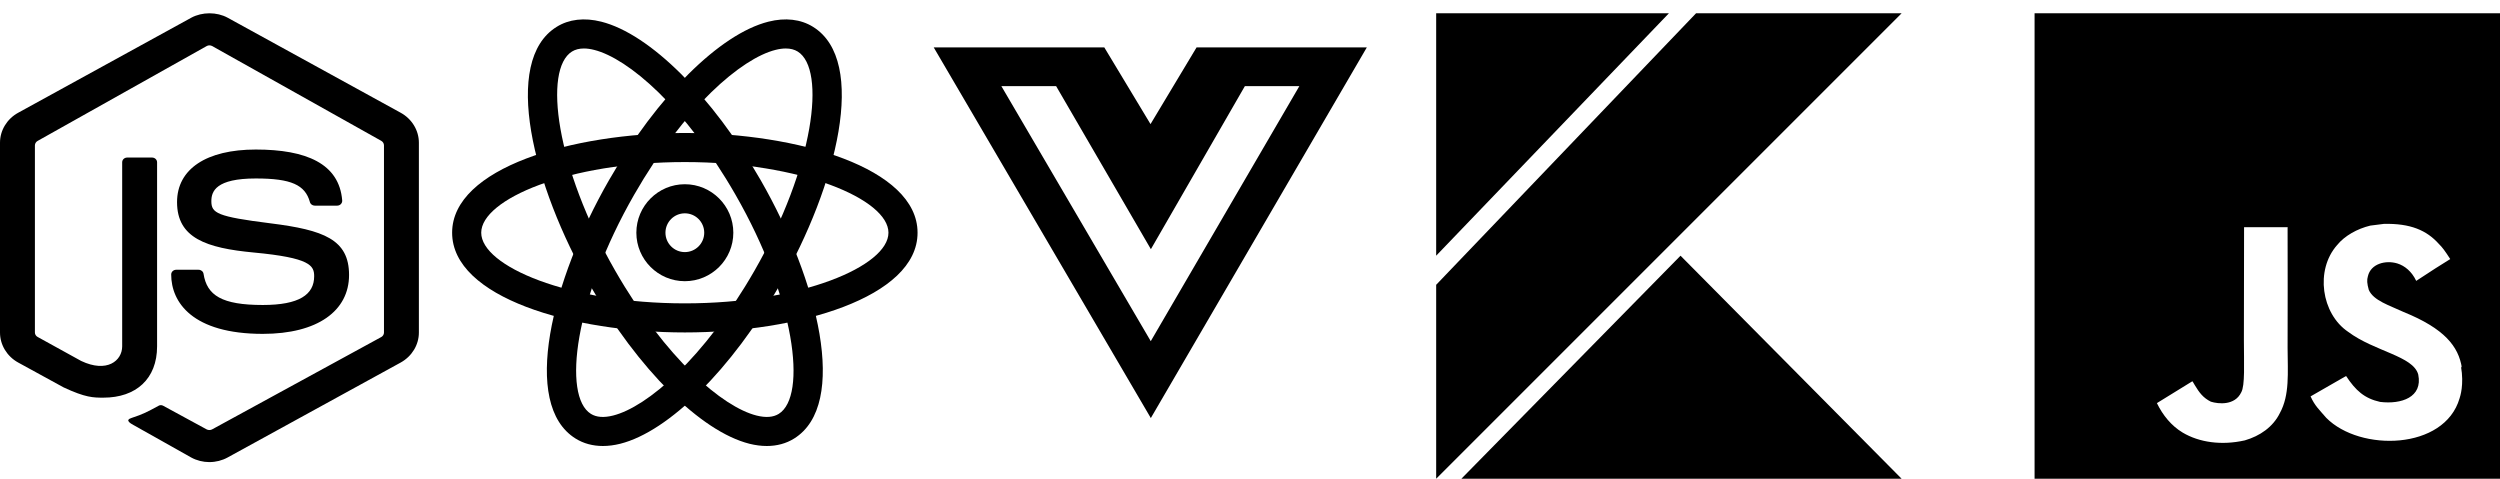 <svg width="188" height="36" viewBox="0 0 188 36" fill="none" xmlns="http://www.w3.org/2000/svg">
<path d="M51.5 25C43.017 25 34 22.371 34 17.5C34 12.629 43.017 10 51.5 10C59.983 10 69 12.629 69 17.5C69 22.371 59.983 25 51.5 25ZM51.5 12.187C42.735 12.187 36.188 14.992 36.188 17.5C36.188 20.008 42.735 22.813 51.5 22.813C60.265 22.813 66.812 20.008 66.812 17.5C66.812 14.992 60.265 12.187 51.5 12.187Z" fill="black"/>
<path d="M45.337 33.539C44.577 33.539 43.882 33.352 43.285 32.98C39.147 30.411 41.489 21.054 45.792 13.557C49.42 7.233 54.128 2.552 57.784 1.63C59.057 1.308 60.218 1.444 61.143 2.02C65.281 4.589 62.939 13.946 58.636 21.443C55.009 27.767 50.301 32.447 46.644 33.37C46.192 33.483 45.754 33.539 45.337 33.539ZM59.092 3.646C58.856 3.646 58.598 3.681 58.318 3.752C55.77 4.394 51.494 8.011 47.688 14.645C43.209 22.45 42.279 29.782 44.437 31.124C44.852 31.382 45.413 31.424 46.107 31.248C48.656 30.606 52.931 26.988 56.737 20.355C61.217 12.55 62.147 5.218 59.988 3.876C59.74 3.723 59.441 3.646 59.092 3.646Z" fill="black"/>
<path d="M57.663 33.539C57.246 33.539 56.808 33.483 56.356 33.37C52.699 32.447 47.991 27.767 44.364 21.443C40.061 13.945 37.719 4.588 41.859 2.02C42.781 1.444 43.943 1.308 45.216 1.63C48.872 2.552 53.58 7.233 57.208 13.557C61.511 21.055 63.853 30.412 59.715 32.98C59.118 33.352 58.424 33.539 57.663 33.539ZM43.908 3.646C43.559 3.646 43.26 3.723 43.012 3.876C40.851 5.218 41.782 12.55 46.262 20.355C50.068 26.988 54.344 30.605 56.891 31.248C57.587 31.424 58.145 31.382 58.561 31.124C60.721 29.782 59.791 22.45 55.31 14.645C51.504 8.011 47.228 4.395 44.681 3.752C44.402 3.681 44.144 3.646 43.908 3.646Z" fill="black"/>
<path d="M51.5 21.146C49.49 21.146 47.854 19.511 47.854 17.5C47.854 15.489 49.49 13.854 51.5 13.854C53.51 13.854 55.146 15.489 55.146 17.5C55.146 19.511 53.51 21.146 51.5 21.146ZM51.5 16.042C50.697 16.042 50.042 16.695 50.042 17.5C50.042 18.305 50.697 18.958 51.5 18.958C52.304 18.958 52.958 18.305 52.958 17.5C52.958 16.695 52.304 16.042 51.5 16.042Z" fill="black"/>
<path d="M15.743 34.75C15.263 34.749 14.791 34.63 14.379 34.404L10.032 31.96C9.383 31.616 9.702 31.492 9.914 31.422C10.781 31.137 11.039 30.995 11.96 30.496C12.059 30.446 12.186 30.464 12.285 30.52L15.542 32.291C15.663 32.355 15.834 32.355 15.947 32.291L28.677 25.342C28.798 25.276 28.875 25.142 28.875 25.007V10.934C28.875 10.795 28.798 10.664 28.674 10.593L15.95 3.461C15.828 3.394 15.669 3.394 15.548 3.461L2.831 10.596C2.705 10.664 2.625 10.799 2.625 10.934V25.007C2.625 25.144 2.705 25.272 2.829 25.338L6.104 27.144C8.041 28.063 9.188 27.131 9.188 26.043V12.204C9.188 12.004 9.355 11.848 9.565 11.848H11.436C11.642 11.848 11.813 12.004 11.813 12.204V26.043C11.813 28.496 10.225 29.904 7.777 29.904C7.026 29.904 6.432 29.904 4.778 29.129L1.367 27.262C0.523 26.799 0 25.933 0 25.006V10.733C0 9.805 0.523 8.941 1.367 8.479L14.384 1.332C15.207 0.889 16.302 0.889 17.118 1.332L30.133 8.479C30.977 8.942 31.5 9.807 31.5 10.733V25.006C31.5 25.933 30.977 26.795 30.133 27.262L17.118 34.402C16.704 34.629 16.231 34.749 15.749 34.749L15.743 34.75Z" fill="black"/>
<path d="M19.765 25.107C14.465 25.107 12.874 22.726 12.874 20.642C12.874 20.444 13.042 20.286 13.248 20.286H14.931C15.119 20.286 15.278 20.414 15.306 20.588C15.559 22.215 16.68 22.935 19.762 22.935C22.502 22.935 23.625 22.155 23.625 20.774C23.625 19.976 23.341 19.386 19.08 18.989C15.517 18.654 13.314 17.906 13.314 15.2C13.314 12.704 15.528 11.245 19.239 11.245C23.023 11.245 25.512 12.3 25.734 15.075C25.742 15.175 25.704 15.273 25.632 15.349C25.561 15.422 25.462 15.464 25.357 15.464H23.668C23.492 15.464 23.338 15.347 23.302 15.184C22.941 13.907 21.91 13.421 19.236 13.421C16.244 13.421 15.894 14.382 15.894 15.125C15.894 16.026 16.307 16.288 20.348 16.795C24.348 17.297 26.249 18.009 26.249 20.678C26.249 23.374 23.886 25.107 19.762 25.107L19.765 25.107Z" fill="black"/>
<path d="M95.295 3.562H95.07L93.837 3.562L89.982 3.564L86.519 9.333L83.043 3.564L79.185 3.562L72.313 3.562L70.214 3.562L86.542 31.438L102.786 3.563L95.295 3.562ZM86.537 25.656L75.303 6.478H79.421L86.546 18.739L93.614 6.478H97.711L86.537 25.656Z" fill="black"/>
<g clip-path="url(#clip0_29_653)">
<path d="M153 36H188V1H153V36ZM181.852 28.167C181.48 26.766 178.569 26.439 176.578 24.952C174.566 23.595 174.086 20.314 175.749 18.431C176.317 17.732 177.256 17.206 178.242 16.966L179.27 16.836C181.261 16.791 182.485 17.316 183.403 18.344C183.669 18.605 183.864 18.869 184.258 19.482C183.206 20.136 183.206 20.136 181.699 21.122C181.369 20.422 180.844 19.985 180.275 19.81C179.4 19.547 178.285 19.83 178.066 20.772C177.98 21.056 178 21.319 178.133 21.8C178.487 22.61 179.68 22.96 180.754 23.463C183.838 24.714 184.878 26.056 185.133 27.652L185.066 27.555C185.308 28.933 185 29.83 184.958 29.961C183.819 33.855 177.475 33.986 174.938 31.425C174.413 30.813 174.063 30.508 173.756 29.808L176.425 28.275C177.147 29.369 177.802 29.961 178.985 30.224C180.583 30.42 182.202 29.873 181.852 28.167ZM164.861 28.673C164.885 28.673 164.954 28.806 165.046 28.959C165.386 29.526 165.679 29.92 166.256 30.206C166.819 30.383 168.059 30.511 168.54 29.506C168.833 28.998 168.741 27.349 168.741 25.552C168.741 22.722 168.754 19.913 168.754 17.087H172.033L172.027 17.169C172.027 20.187 172.044 23.184 172.027 26.18C172.034 28.04 172.192 29.703 171.448 31.059C170.933 32.109 169.949 32.787 168.807 33.117C167.052 33.511 165.377 33.27 164.13 32.526C163.293 32.023 162.644 31.233 162.199 30.314L164.861 28.673Z" fill="black"/>
</g>
<g clip-path="url(#clip1_29_653)">
<path d="M127.542 1L108 21.417V36L143 1H127.542Z" fill="black"/>
<path d="M108 1V19.229L125.5 1H108Z" fill="black"/>
<path d="M126.375 19.229L109.896 36H143L126.375 19.229Z" fill="black"/>
</g>
<defs>
<clipPath id="clip0_29_653">
<rect width="35" height="35" fill="white" transform="translate(153 1)"/>
</clipPath>
<clipPath id="clip1_29_653">
<rect width="35" height="35" fill="white" transform="translate(108 1)"/>
</clipPath>
</defs>
</svg>
